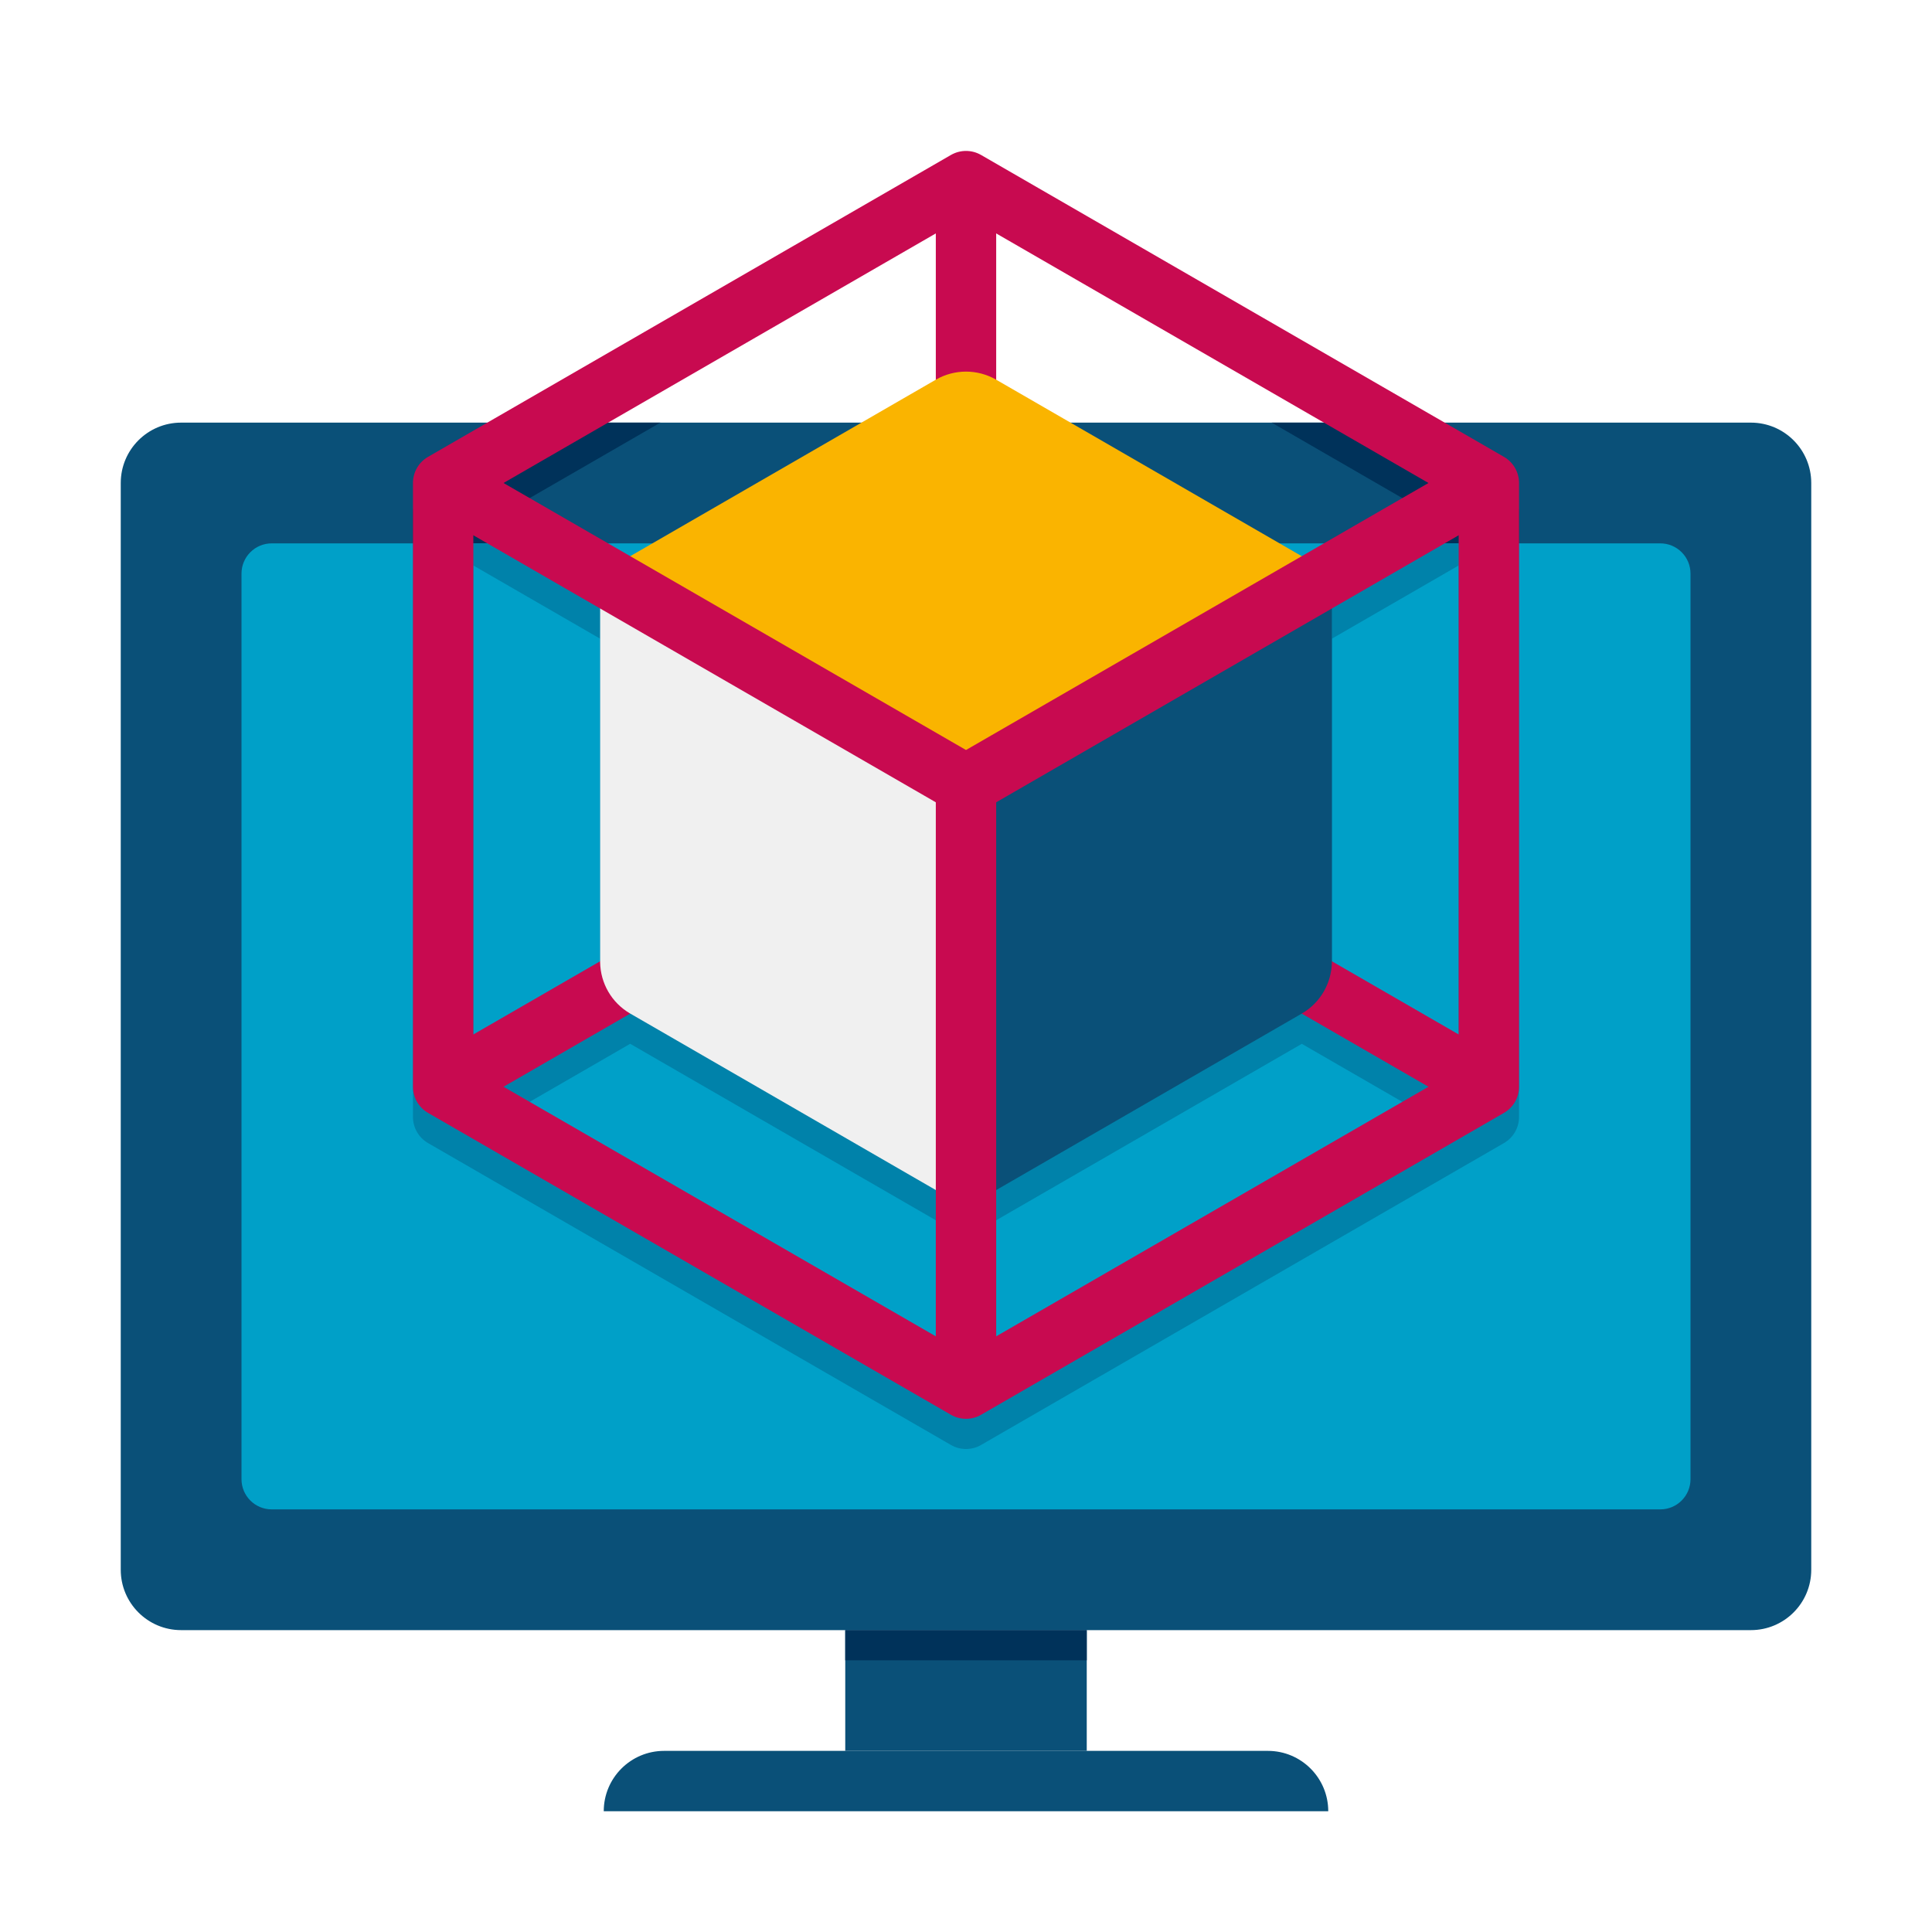 <svg xmlns="http://www.w3.org/2000/svg"  viewBox="0 0 64 64" width="512px" height="512px"><path fill="#0A5078" d="M6,54h52c1.105,0,2-0.895,2-2V16c0-1.105-0.895-2-2-2H6c-1.105,0-2,0.895-2,2v36C4,53.105,4.895,54,6,54z"/><path fill="#00325A" d="M47.32,17l-4.196,2.423L33.732,14h-3.464l-9.392,5.423L16.68,17l5.196-3h-4l-3.696,2.134 c-0.31,0.179-0.5,0.509-0.5,0.866v20c0,0.357,0.19,0.688,0.5,0.866l17.32,10C31.655,47.956,31.827,48,32,48 s0.345-0.044,0.5-0.134l17.32-10c0.31-0.179,0.5-0.509,0.5-0.866V17c0-0.357-0.19-0.688-0.5-0.866L46.125,14h-4L47.32,17z M15.68,18.732l4.196,2.423v11.69l-4.196,2.423V18.732z M31,45.268L16.68,37l4.196-2.423L31,40.423V45.268z M33,45.268v-4.845 l10.124-5.845L47.32,37L33,45.268z M48.32,35.268l-4.196-2.423v-11.69l4.196-2.423V35.268z"/><path fill="#00A0C8" d="M9,50h46c0.552,0,1-0.448,1-1V19c0-0.552-0.448-1-1-1H9c-0.552,0-1,0.448-1,1v30C8,49.552,8.448,50,9,50z"/><path fill="#0082AA" d="M45.588,18l-2.464,1.423L40.66,18H23.34l-2.464,1.423L18.412,18H13.68v19c0,0.357,0.19,0.688,0.5,0.866 l17.32,10C31.655,47.956,31.827,48,32,48s0.345-0.044,0.5-0.134l17.32-10c0.31-0.179,0.5-0.509,0.5-0.866V18H45.588z M15.68,18.732l4.196,2.423v11.69l-4.196,2.423V18.732z M31,45.268L16.68,37l4.196-2.423L31,40.423V45.268z M33,45.268v-4.845 l10.124-5.845L47.32,37L33,45.268z M48.32,35.268l-4.196-2.423v-11.69l4.196-2.423V35.268z"/><rect width="8" height="4" x="28" y="54" fill="#0A5078" transform="rotate(-180 32 56)"/><path fill="#0A5078" d="M20,60h24v0c0-1.105-0.895-2-2-2H22C20.895,58,20,58.895,20,60L20,60z"/><rect width="8" height="1" x="28" y="54" fill="#00325A" transform="rotate(-180 32 54.5)"/><path fill="#C80A50" d="M32,47c-0.173,0-0.345-0.044-0.5-0.134l-17.32-10c-0.31-0.179-0.5-0.509-0.5-0.866V16 c0-0.357,0.19-0.688,0.5-0.866l17.32-10c0.31-0.179,0.69-0.179,1,0l17.32,10c0.31,0.179,0.5,0.509,0.5,0.866v20 c0,0.357-0.19,0.688-0.5,0.866l-17.32,10C32.345,46.956,32.173,47,32,47z M15.68,35.423L32,44.845l16.32-9.422V16.577L32,7.155 l-16.32,9.422V35.423z"/><path fill="#C80A50" d="M48.82,36.866L32,27.155l-16.82,9.711l-1-1.732l17.32-10c0.31-0.179,0.69-0.179,1,0l17.32,10 L48.82,36.866z"/><rect width="2" height="20" x="31" y="6" fill="#C80A50"/><path fill="#F0F0F0" d="M20.145,19.153c-0.168,0.29-0.259,0.623-0.265,0.969v11.756c0.012,0.697,0.382,1.337,0.984,1.69 l10.137,5.855c0.309,0.178,0.654,0.268,0.999,0.268V26L20.145,19.153z"/><path fill="#FAB400" d="M43.855,19.153c-0.17-0.294-0.416-0.543-0.719-0.721l-10.138-5.855c-0.618-0.356-1.379-0.356-1.997,0 l-10.138,5.855c-0.303,0.178-0.548,0.427-0.719,0.721L32,26L43.855,19.153z"/><path fill="#0A5078" d="M44.12,20.122c-0.006-0.346-0.097-0.679-0.265-0.969L32,26v13.691c0.345,0,0.69-0.089,0.999-0.268 l10.137-5.855c0.601-0.353,0.972-0.994,0.984-1.69V20.122z"/><g><path fill="#C80A50" d="M32,27c-0.173,0-0.345-0.044-0.5-0.134l-17.32-10l1-1.732L32,24.845l16.82-9.711l1,1.732l-17.32,10 C32.345,26.956,32.173,27,32,27z"/></g><g><rect width="2" height="20" x="31" y="26" fill="#C80A50"/></g></svg>